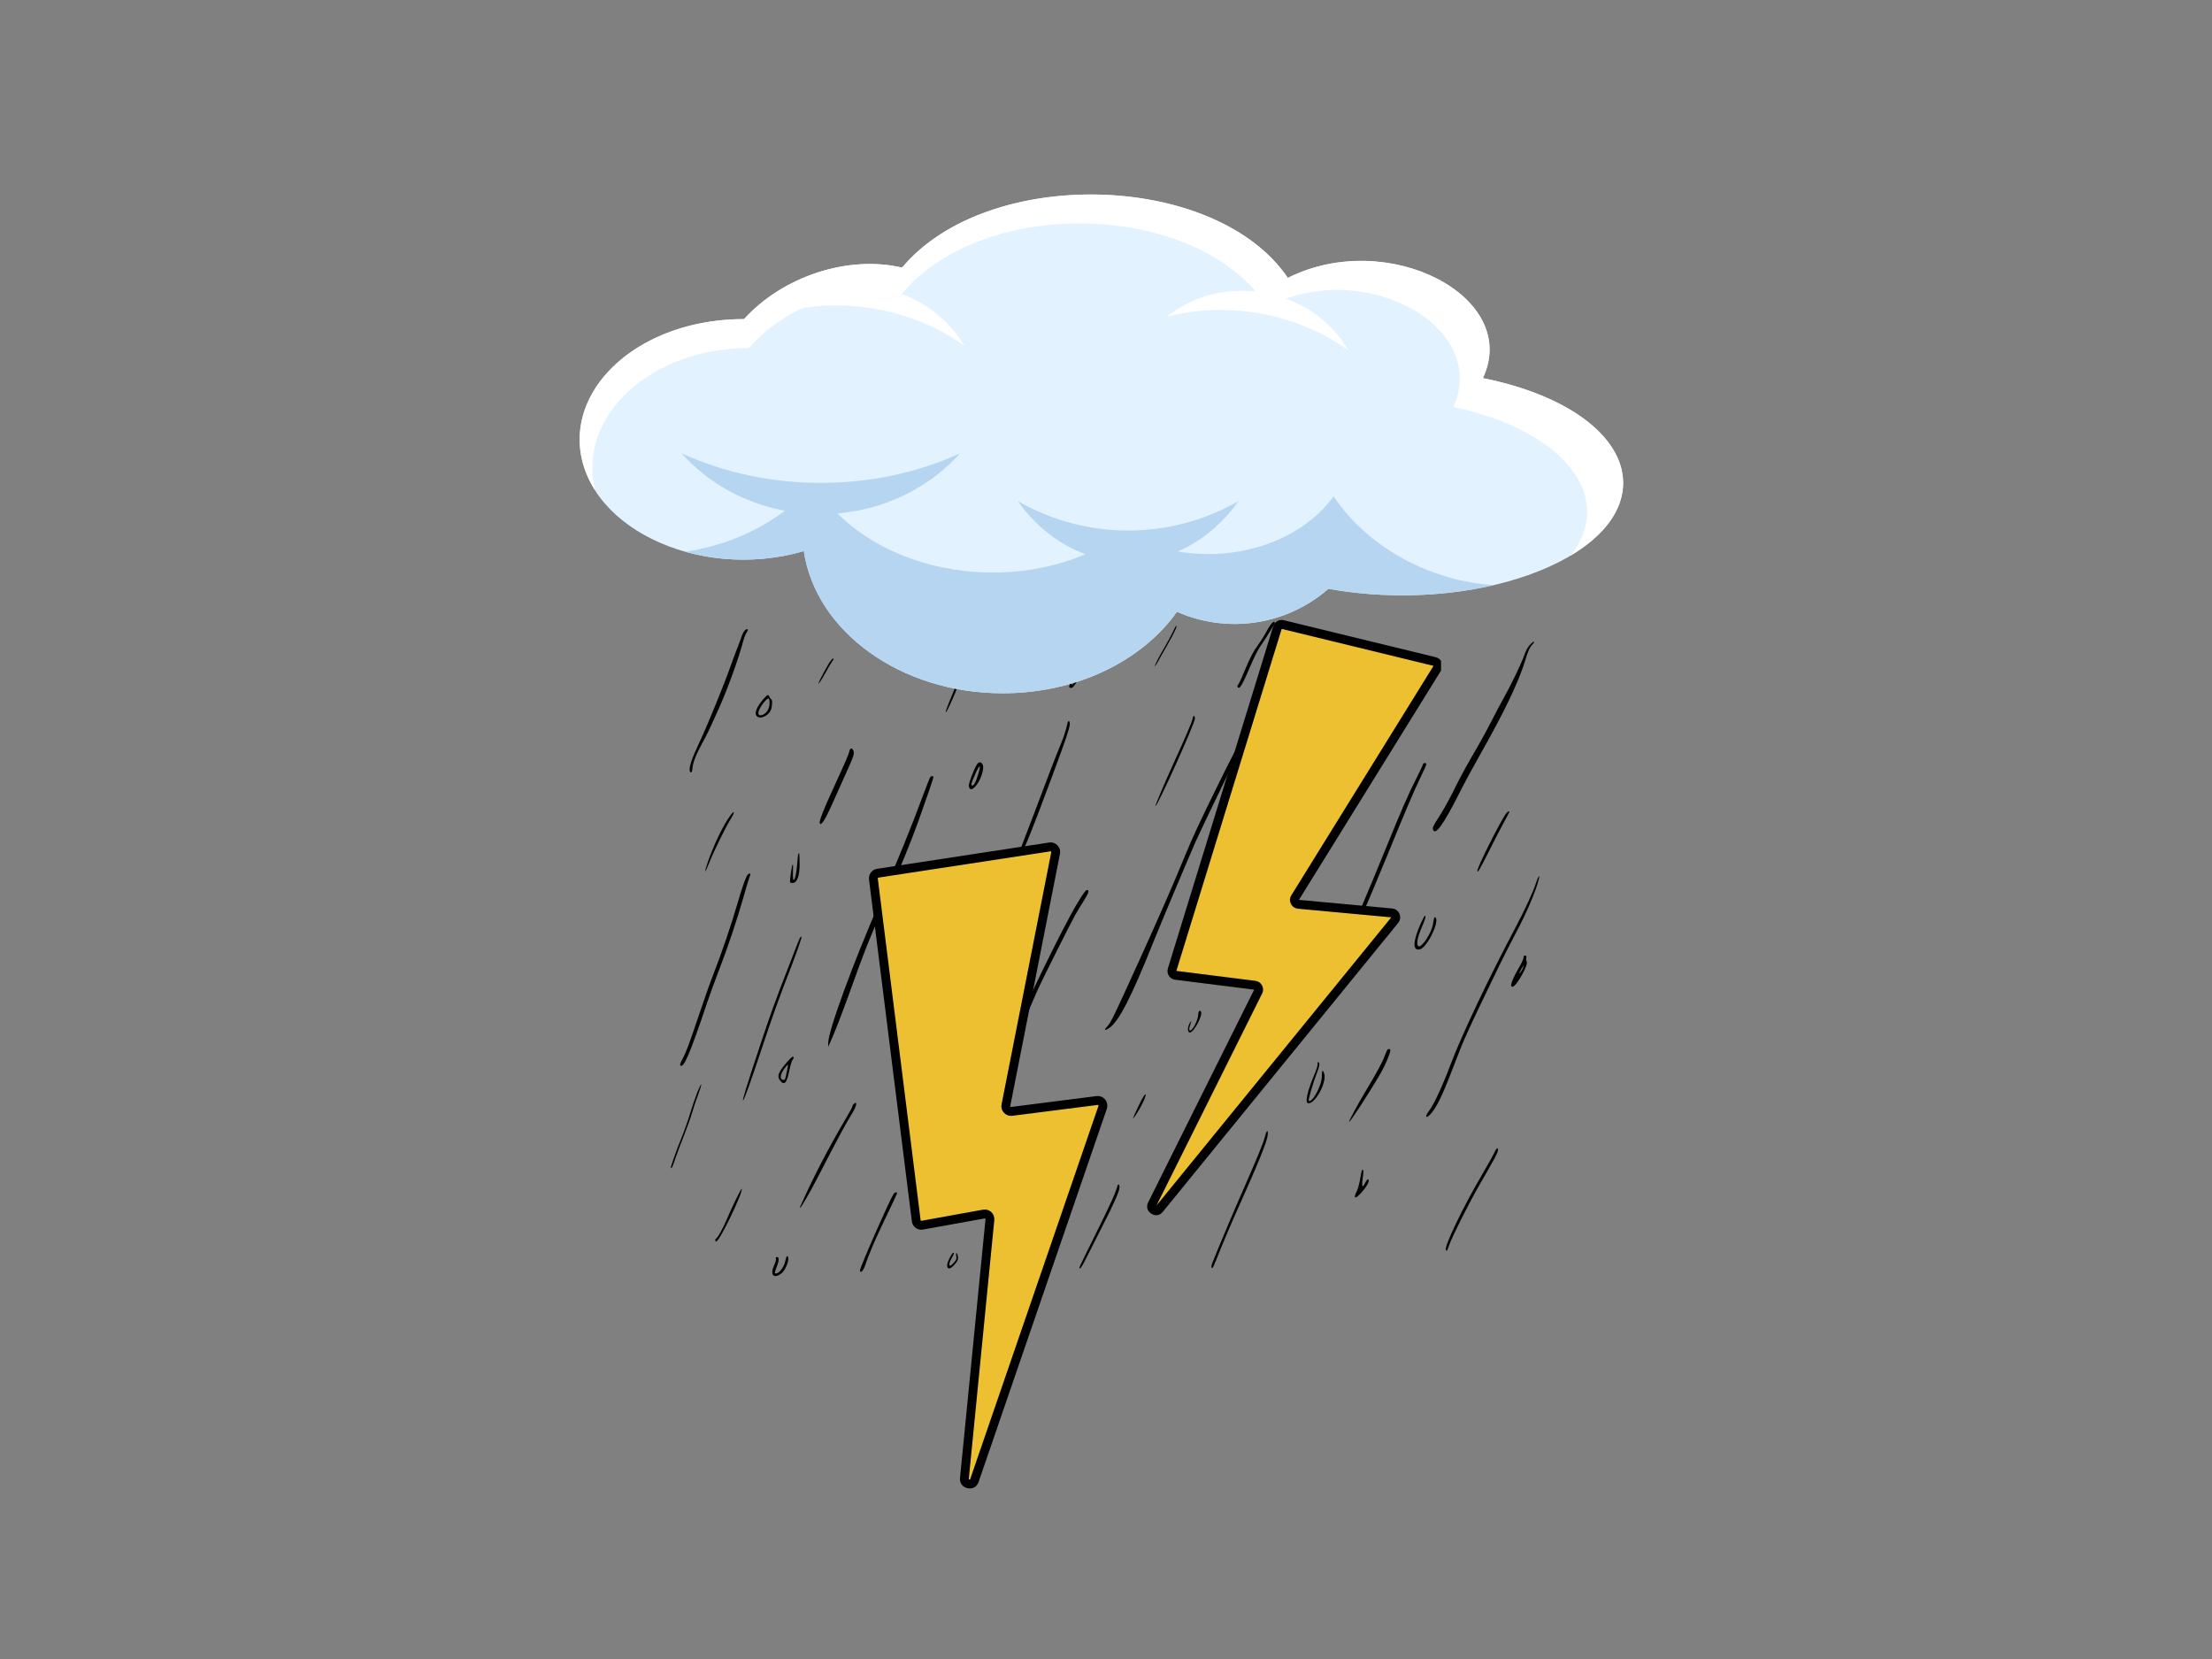 <svg xmlns="http://www.w3.org/2000/svg" xmlns:xlink="http://www.w3.org/1999/xlink" width="200" zoomAndPan="magnify" viewBox="0 0 150 112.5" height="150" preserveAspectRatio="xMidYMid meet" version="1.0"><rect x="0" y="0" width="150" height="112.5" fill="#808080" stroke="none"/><defs><clipPath id="8b344714f2"><path d="M 45.453 42 L 104.441 42 L 104.441 86.773 L 45.453 86.773 Z M 45.453 42 " clip-rule="nonzero"/></clipPath><clipPath id="20d6a83bc9"><path d="M 59 57 L 75 57 L 75 100.961 L 59 100.961 Z M 59 57 " clip-rule="nonzero"/></clipPath><clipPath id="947bcbb3d6"><path d="M 58.891 57 L 76 57 L 76 100.961 L 58.891 100.961 Z M 58.891 57 " clip-rule="nonzero"/></clipPath><clipPath id="e65f35bb55"><path d="M 78 42 L 97.719 42 L 97.719 83 L 78 83 Z M 78 42 " clip-rule="nonzero"/></clipPath><clipPath id="b2affcc7d4"><path d="M 77 42 L 97.719 42 L 97.719 83 L 77 83 Z M 77 42 " clip-rule="nonzero"/></clipPath><clipPath id="86c862ca50"><path d="M 39 13 L 111 13 L 111 47.039 L 39 47.039 Z M 39 13 " clip-rule="nonzero"/></clipPath><clipPath id="cb7d761559"><path d="M 46 32 L 102 32 L 102 47.039 L 46 47.039 Z M 46 32 " clip-rule="nonzero"/></clipPath></defs><g clip-path="url(#8b344714f2)"><path fill="#000000" d="M 70.492 42.129 C 70.395 42.309 69.215 45.082 68.965 45.707 C 68.832 46.039 68.672 46.414 68.609 46.539 C 68.488 46.781 68.461 47.004 68.551 47.004 C 68.637 47.004 68.777 46.699 69.301 45.395 C 70.027 43.57 70.422 42.664 70.605 42.391 C 70.699 42.25 70.773 42.113 70.773 42.082 C 70.773 41.984 70.547 42.023 70.492 42.129 M 85.93 42.742 C 85.77 43.043 85.516 43.453 85.363 43.66 C 84.992 44.164 84.762 44.605 84.363 45.57 C 84.18 46.02 83.992 46.414 83.949 46.445 C 83.902 46.484 83.895 46.535 83.926 46.59 C 84.051 46.785 84.234 46.477 84.84 45.055 C 85.047 44.574 85.312 44.043 85.43 43.879 C 85.734 43.457 86.445 42.316 86.445 42.254 C 86.445 42.016 86.191 42.258 85.93 42.742 M 79.527 42.863 C 79.418 43.098 79.152 43.59 78.934 43.961 C 78.574 44.566 78.316 45.074 78.316 45.18 C 78.32 45.223 78.395 45.094 79.148 43.754 C 79.66 42.852 79.852 42.438 79.758 42.438 C 79.738 42.438 79.637 42.629 79.527 42.863 M 61.484 42.738 C 61.688 43.121 61.055 44.051 60.84 43.68 C 60.789 43.59 60.781 43.59 60.777 43.711 C 60.773 44.086 61.543 43.562 61.625 43.137 C 61.664 42.918 61.582 42.613 61.477 42.613 C 61.438 42.613 61.438 42.652 61.484 42.738 M 50.43 42.859 C 50.363 42.965 50.312 43.07 50.312 43.098 C 50.312 43.121 50.191 43.449 50.043 43.828 C 49.895 44.207 49.684 44.766 49.578 45.07 C 49.137 46.344 47.984 49.168 47.414 50.371 C 46.898 51.465 46.695 52.082 46.781 52.301 C 46.844 52.465 46.941 52.363 46.953 52.125 C 46.973 51.758 47.191 51.184 47.586 50.457 C 47.973 49.754 48.02 49.652 48.688 48.176 C 49.336 46.742 50.086 44.672 50.402 43.457 C 50.453 43.27 50.543 43.031 50.605 42.93 C 50.746 42.707 50.746 42.668 50.633 42.668 C 50.582 42.668 50.492 42.754 50.43 42.859 M 103.758 43.715 C 103.605 43.879 103.477 44.113 103.371 44.414 C 103.16 45.012 102.477 46.434 101.926 47.414 C 101.684 47.848 101.32 48.535 101.121 48.938 C 100.918 49.34 100.562 49.996 100.332 50.398 C 99.379 52.039 99.016 52.703 98.539 53.68 C 98.262 54.242 97.832 55.012 97.582 55.391 C 97.223 55.941 97.137 56.109 97.168 56.227 C 97.297 56.734 97.871 55.949 98.969 53.766 C 99.293 53.121 99.934 51.938 100.391 51.133 C 102.043 48.215 102.977 46.258 103.43 44.777 C 103.617 44.152 103.734 43.895 103.91 43.711 C 103.996 43.621 104.047 43.531 104.023 43.512 C 104.004 43.488 103.883 43.582 103.758 43.715 M 88.77 44.645 C 88.297 45.652 87.32 48.027 87.32 48.168 C 87.32 48.516 87.527 48.207 87.848 47.383 C 88.48 45.758 88.77 45.047 88.969 44.637 C 89.172 44.211 89.199 44.074 89.082 44.074 C 89.055 44.074 88.914 44.332 88.77 44.645 M 56.168 45.055 C 55.703 45.863 55.383 46.516 55.539 46.332 C 55.621 46.234 55.824 45.906 55.992 45.598 C 56.156 45.293 56.359 44.957 56.434 44.852 C 56.543 44.703 56.555 44.66 56.484 44.66 C 56.438 44.66 56.293 44.84 56.168 45.055 M 65.18 45.582 C 65.145 45.703 64.906 46.305 64.652 46.914 C 64.207 47.98 64.094 48.293 64.145 48.293 C 64.238 48.293 65.234 45.961 65.316 45.551 C 65.367 45.289 65.258 45.316 65.18 45.582 M 73.172 45.57 C 73.172 45.664 72.727 46.477 72.672 46.477 C 72.66 46.477 72.715 46.324 72.797 46.141 C 72.98 45.723 72.984 45.707 72.895 45.672 C 72.855 45.66 72.82 45.684 72.82 45.727 C 72.82 45.77 72.742 45.969 72.645 46.176 C 72.461 46.562 72.461 46.652 72.648 46.652 C 72.859 46.652 73.391 45.609 73.23 45.512 C 73.199 45.492 73.172 45.516 73.172 45.57 M 94.562 46.27 C 94.227 46.859 93.891 47.539 94.02 47.383 C 94.23 47.121 94.867 45.984 94.852 45.895 C 94.84 45.844 94.715 46.008 94.562 46.27 M 51.746 47.43 C 51.445 47.773 51.246 48.141 51.246 48.355 C 51.246 48.855 52.051 48.684 52.277 48.137 C 52.371 47.91 52.387 47.414 52.297 47.414 C 52.266 47.414 52.215 47.348 52.184 47.266 C 52.105 47.062 52.051 47.082 51.746 47.43 M 52.184 47.668 C 52.184 48.023 52.02 48.328 51.762 48.453 C 51.289 48.68 51.328 48.191 51.824 47.605 C 52.113 47.27 52.184 47.281 52.184 47.668 M 80.875 48.727 C 80.836 48.949 80.375 50.031 79.547 51.836 C 79.016 52.992 78.305 54.676 78.348 54.676 C 78.488 54.676 80.992 49.137 81.023 48.75 C 81.043 48.496 80.914 48.473 80.875 48.727 M 91.426 49.027 C 91.395 49.152 91.34 49.406 91.301 49.59 C 91.191 50.117 90.77 50.598 90.582 50.41 C 90.512 50.34 90.832 49.625 91.125 49.195 C 91.363 48.848 91.312 48.805 91.035 49.125 C 90.363 49.902 90.172 50.797 90.703 50.664 C 91.09 50.57 91.41 50.078 91.535 49.398 C 91.621 48.93 91.527 48.613 91.426 49.027 M 72.383 49.066 C 72.293 49.512 72.09 50.117 71.816 50.75 C 71.66 51.121 71.199 52.301 70.801 53.375 C 70.398 54.445 69.859 55.871 69.598 56.535 C 69.074 57.875 68.656 59.117 68.695 59.211 C 68.711 59.246 68.723 59.242 68.723 59.199 C 68.727 59.16 68.816 58.938 68.926 58.703 C 69.605 57.254 70.113 55.973 71.43 52.422 C 72.285 50.113 72.52 49.426 72.543 49.125 C 72.562 48.859 72.438 48.809 72.383 49.066 M 82.695 53.02 C 81.289 55.875 80.922 56.668 80.363 58.016 C 79.473 60.176 78.719 61.898 77.324 64.98 C 75.48 69.039 75.328 69.355 75.07 69.621 C 74.828 69.871 74.914 69.918 75.223 69.707 C 75.863 69.277 76.707 67.641 78.172 63.984 C 78.711 62.637 80.328 58.797 81.078 57.074 C 81.242 56.707 81.879 55.363 82.496 54.09 C 84.16 50.664 84.172 50.633 83.93 50.633 C 83.898 50.633 83.34 51.707 82.695 53.02 M 57.594 50.961 C 57.574 51.074 57.324 51.676 57.039 52.293 C 55.715 55.18 55.477 55.777 55.625 55.871 C 55.73 55.938 56.008 55.477 56.422 54.547 C 56.641 54.055 57.066 53.105 57.367 52.441 C 57.914 51.23 57.965 51.074 57.852 50.863 C 57.758 50.688 57.637 50.73 57.594 50.961 M 66.254 51.828 C 66.043 52.148 65.684 53.102 65.699 53.285 C 65.766 53.973 66.566 53.012 66.668 52.125 C 66.711 51.742 66.438 51.547 66.254 51.828 M 96.5 51.816 C 96.5 51.852 96.305 52.273 96.062 52.75 C 95.473 53.922 95.098 54.773 93.953 57.586 C 93.418 58.898 92.676 60.688 92.305 61.555 C 91.664 63.059 91.094 64.562 91.141 64.609 C 91.23 64.703 92.551 61.73 94.059 58.043 C 95.34 54.906 95.844 53.723 96.348 52.672 C 96.773 51.785 96.785 51.746 96.617 51.746 C 96.555 51.746 96.5 51.777 96.5 51.816 M 66.328 52.52 C 66.184 53.008 66.047 53.27 65.938 53.27 C 65.816 53.27 65.852 53.129 66.141 52.473 C 66.449 51.781 66.543 51.801 66.328 52.52 M 63.059 52.742 C 63.023 52.805 62.836 53.285 62.641 53.809 C 61.781 56.125 60.867 58.375 59.711 61.027 C 57.824 65.363 56.156 69.922 56.16 70.746 L 56.16 70.984 L 56.309 70.66 C 56.547 70.156 57.051 68.855 57.566 67.434 C 58.633 64.465 58.891 63.812 60.102 61.035 C 61.047 58.867 61.828 56.941 62.281 55.672 C 62.879 54.004 63.293 52.789 63.293 52.711 C 63.293 52.586 63.129 52.605 63.059 52.742 M 87.395 53.75 C 87.363 53.793 87.203 54.09 87.043 54.41 C 86.883 54.734 86.297 55.852 85.742 56.898 C 83.789 60.578 83.137 61.91 83.027 62.465 C 82.961 62.793 83.082 62.586 83.98 60.844 C 84.426 59.98 85.066 58.758 85.406 58.129 C 87.066 55.035 87.645 53.836 87.531 53.742 C 87.477 53.695 87.438 53.699 87.395 53.75 M 49.512 55.32 C 49.047 55.949 48.387 57.32 47.996 58.465 C 47.723 59.27 47.777 59.293 48.094 58.504 C 48.41 57.707 49.23 56.043 49.551 55.535 C 49.855 55.047 49.832 54.891 49.512 55.32 M 102.035 55.305 C 101.445 56.273 100.184 58.82 100.184 59.043 C 100.184 59.238 100.32 59.012 100.977 57.707 C 101.352 56.957 101.812 56.066 102.004 55.723 C 102.191 55.383 102.348 55.086 102.348 55.066 C 102.348 54.938 102.176 55.07 102.035 55.305 M 54.141 57.898 C 54.117 57.934 54.082 58.254 54.055 58.617 C 53.98 59.672 53.723 60.113 53.773 59.098 C 53.809 58.434 53.734 58.473 53.637 59.164 C 53.543 59.859 53.543 59.855 53.688 59.875 C 54.047 59.926 54.242 59.41 54.223 58.477 C 54.207 57.82 54.203 57.793 54.141 57.898 M 50.641 59.402 C 50.508 59.664 50.273 60.355 50.023 61.219 C 49.582 62.738 48.941 64.621 48.363 66.098 C 48.156 66.629 47.719 67.863 47.391 68.848 C 46.719 70.852 46.523 71.363 46.262 71.848 C 46.125 72.098 46.094 72.199 46.141 72.25 C 46.359 72.465 46.789 71.453 47.941 68.027 C 48.141 67.43 48.516 66.402 48.773 65.742 C 49.305 64.383 50.004 62.301 50.395 60.91 C 50.539 60.395 50.711 59.82 50.777 59.629 C 50.918 59.215 50.918 59.242 50.809 59.242 C 50.762 59.242 50.688 59.316 50.641 59.402 M 104.172 59.844 C 103.984 60.441 103.414 61.676 102.797 62.844 C 100.957 66.309 99.105 70.219 98.344 72.242 C 97.812 73.66 97.234 74.895 96.902 75.336 C 96.609 75.723 96.668 75.895 96.984 75.574 C 97.383 75.172 97.82 74.281 98.527 72.418 C 99.301 70.391 99.426 70.113 101.625 65.57 C 101.961 64.879 102.469 63.875 102.754 63.344 C 103.508 61.941 104.184 60.359 104.359 59.578 C 104.434 59.246 104.301 59.438 104.172 59.844 M 73.055 61.25 C 72.004 62.996 69.215 68.758 68.332 71.012 C 67.047 74.285 66.328 76.066 65.844 77.191 C 65.008 79.145 64.949 79.285 64.883 79.488 L 64.824 79.676 L 64.988 79.59 C 65.527 79.312 66.633 76.973 67.945 73.324 C 69.09 70.152 69.621 68.793 70.395 67.059 C 70.652 66.484 72.621 62.562 72.898 62.07 C 73.043 61.82 73.305 61.379 73.488 61.09 C 73.836 60.535 73.887 60.355 73.703 60.355 C 73.625 60.355 73.445 60.602 73.055 61.25 M 96.336 62.637 C 95.797 63.859 95.781 64.5 96.289 64.375 C 96.789 64.25 97.668 62.414 97.328 62.207 C 97.262 62.164 97.242 62.23 97.172 62.668 C 97.074 63.289 96.379 64.328 96.176 64.156 C 96.035 64.039 96.113 63.598 96.383 62.953 C 96.645 62.34 96.707 62.137 96.637 62.094 C 96.609 62.078 96.477 62.324 96.336 62.637 M 68.215 62.816 C 67.699 63.707 67.668 64.102 68.105 64.102 C 68.473 64.102 68.957 63.344 68.762 63.074 C 68.695 62.98 68.684 62.992 68.648 63.176 C 68.574 63.578 68.203 64.008 68.027 63.898 C 67.918 63.828 67.969 63.664 68.324 62.969 C 68.781 62.086 68.699 61.977 68.215 62.816 M 54.086 63.973 C 53.992 64.223 53.723 64.926 53.48 65.539 C 52.566 67.875 52.199 68.895 51.414 71.277 C 50.586 73.785 50.344 74.578 50.387 74.621 C 50.434 74.668 50.906 73.367 51.598 71.277 C 52.301 69.145 52.898 67.48 53.559 65.801 C 53.906 64.91 54.348 63.672 54.348 63.574 C 54.348 63.402 54.234 63.57 54.086 63.973 M 86.699 64.293 C 86.672 64.332 86.648 64.445 86.645 64.543 C 86.641 64.648 86.48 64.992 86.246 65.387 C 85.836 66.082 84.082 69.555 83.344 71.133 C 81.93 74.168 80.406 78.801 80.82 78.801 C 80.957 78.801 80.934 78.863 81.676 76.371 C 82.383 73.992 83.008 72.391 84.031 70.344 C 84.855 68.695 86.297 65.992 86.629 65.473 C 87.023 64.855 87.117 64.602 87.031 64.371 C 86.969 64.211 86.777 64.164 86.699 64.293 M 103.32 64.906 C 103.332 64.965 103.223 65.223 103.078 65.48 C 102.504 66.488 102.355 66.914 102.566 66.914 C 102.824 66.914 103.691 65.367 103.523 65.199 C 103.492 65.168 103.48 65.066 103.5 64.973 C 103.527 64.832 103.512 64.805 103.414 64.805 C 103.328 64.805 103.301 64.836 103.32 64.906 M 103.23 65.734 C 103.164 65.863 103.078 65.988 103.043 66.012 C 103.004 66.035 103.051 65.918 103.141 65.754 C 103.34 65.406 103.406 65.391 103.23 65.734 M 81.254 68.809 C 81.25 69.203 80.801 70.008 80.664 69.871 C 80.625 69.832 80.641 69.707 80.715 69.492 C 80.793 69.258 80.801 69.199 80.738 69.285 C 80.523 69.578 80.492 70.016 80.688 70.016 C 80.953 70.016 81.582 68.832 81.441 68.602 C 81.355 68.465 81.258 68.57 81.254 68.809 M 62.66 70.035 C 62.395 70.508 61.836 71.727 61.922 71.645 C 62.039 71.527 63.117 69.629 63.117 69.543 C 63.117 69.355 62.914 69.57 62.66 70.035 M 94.051 71.238 C 94.016 71.301 93.934 71.504 93.863 71.695 C 93.73 72.059 93.285 72.867 92.586 74.027 C 92.094 74.84 91.449 76.043 91.484 76.078 C 91.539 76.133 92.934 73.98 93.652 72.727 C 93.938 72.23 94.281 71.418 94.281 71.234 C 94.281 71.098 94.125 71.102 94.051 71.238 M 53.324 72.074 C 52.777 72.715 52.676 72.988 52.887 73.258 C 53.184 73.637 53.352 73.465 53.527 72.59 C 53.598 72.254 53.691 71.938 53.734 71.887 C 53.781 71.836 53.82 71.762 53.82 71.727 C 53.82 71.566 53.652 71.684 53.324 72.074 M 89.352 72.141 C 89.367 72.223 89.281 72.508 89.145 72.832 C 88.637 74.02 88.469 74.82 88.727 74.82 C 89.207 74.82 89.969 73.41 89.801 72.824 C 89.703 72.488 89.633 72.57 89.633 73.02 C 89.633 73.613 88.961 74.84 88.75 74.633 C 88.703 74.582 89.039 73.426 89.289 72.793 C 89.492 72.266 89.52 72.07 89.391 72.027 C 89.352 72.012 89.336 72.059 89.352 72.141 M 53.375 72.578 C 53.234 73.266 53.242 73.246 53.102 73.227 C 52.84 73.191 52.918 72.781 53.266 72.367 C 53.469 72.129 53.469 72.125 53.375 72.578 M 63.68 73.254 C 63.176 73.941 63.004 74.469 63.223 74.664 C 63.461 74.879 63.727 74.691 63.793 74.262 C 63.852 73.859 63.742 73.82 63.621 74.203 C 63.559 74.402 63.488 74.527 63.434 74.527 C 63.191 74.527 63.324 74.121 63.781 73.457 C 63.93 73.238 64.051 73.035 64.051 73.004 C 64.051 72.859 63.887 72.973 63.68 73.254 M 47.289 74.062 C 47.156 74.398 46.941 75.031 46.809 75.473 C 46.68 75.91 46.422 76.637 46.242 77.082 C 45.824 78.117 45.453 79.168 45.492 79.207 C 45.547 79.258 45.625 79.086 45.816 78.508 C 45.918 78.203 46.168 77.535 46.371 77.031 C 46.574 76.523 46.824 75.824 46.926 75.477 C 47.023 75.133 47.211 74.574 47.34 74.242 C 47.465 73.906 47.562 73.59 47.551 73.543 C 47.543 73.492 47.426 73.727 47.289 74.062 M 77.355 74.699 C 77.031 75.344 76.77 75.926 76.844 75.844 C 77.176 75.465 77.773 74.309 77.68 74.219 C 77.645 74.18 77.527 74.355 77.355 74.699 M 57.867 74.891 C 57.828 74.93 57.797 74.992 57.797 75.035 C 57.797 75.078 57.59 75.461 57.336 75.887 C 56.23 77.758 55.137 79.859 54.359 81.613 C 54.309 81.727 54.254 81.84 54.238 81.871 C 54.223 81.898 54.238 81.906 54.273 81.887 C 54.367 81.828 54.918 80.867 55.457 79.828 C 56.895 77.047 57.324 76.246 57.781 75.512 C 58.109 74.977 58.164 74.59 57.867 74.891 M 85.785 77.059 C 85.68 77.48 85.219 78.609 84.262 80.773 C 83.688 82.07 82.531 84.824 82.211 85.648 C 82.148 85.809 82.133 85.926 82.168 85.961 C 82.238 86.031 82.211 86.09 82.75 84.746 C 83.008 84.102 83.473 83.008 83.785 82.316 C 85.344 78.844 85.914 77.441 85.965 76.973 C 86.004 76.57 85.895 76.625 85.785 77.059 M 101.328 78.172 C 101.254 78.34 100.859 79.047 100.453 79.738 C 99.227 81.824 97.945 84.492 98.043 84.75 C 98.098 84.887 98.137 84.832 98.27 84.438 C 98.441 83.918 99.582 81.645 100.273 80.441 C 101.367 78.547 101.527 78.25 101.566 78.055 C 101.625 77.754 101.488 77.824 101.328 78.172 M 92.324 79.461 C 92.309 79.531 92.258 79.809 92.211 80.07 C 92.164 80.332 92.07 80.652 92.004 80.785 C 91.742 81.301 91.902 81.34 92.328 80.863 C 92.637 80.516 92.816 80.219 92.816 80.062 C 92.816 79.918 92.711 79.957 92.617 80.137 C 92.352 80.656 92.312 80.531 92.445 79.578 C 92.48 79.316 92.375 79.215 92.324 79.461 M 69.637 79.629 C 69.414 79.895 69.254 80.234 69.254 80.441 C 69.254 81.07 69.785 80.965 70.094 80.273 C 70.34 79.727 70.188 79.52 69.926 80.047 C 69.766 80.371 69.621 80.559 69.539 80.559 C 69.438 80.559 69.496 80.355 69.695 79.992 C 69.988 79.457 69.957 79.25 69.637 79.629 M 75.781 80.398 C 75.652 80.887 75.363 81.531 74.355 83.566 C 73.059 86.188 73.141 86.004 73.246 86.004 C 73.289 86.004 73.453 85.734 73.613 85.406 C 73.773 85.078 74.23 84.176 74.629 83.402 C 75.492 81.727 75.918 80.773 75.918 80.516 C 75.922 80.332 75.82 80.246 75.781 80.398 M 49.891 81.359 C 49.676 81.805 49.43 82.34 49.344 82.551 C 49.055 83.25 48.672 83.945 48.543 84.004 C 48.469 84.035 48.492 84.188 48.57 84.188 C 48.789 84.188 50.387 80.875 50.301 80.613 C 50.289 80.578 50.105 80.91 49.891 81.359 M 60.586 80.984 C 60.305 81.414 58.32 85.926 58.32 86.137 C 58.32 86.371 58.523 86.211 58.637 85.887 C 58.961 84.949 59.289 84.18 60 82.695 C 60.434 81.793 60.801 81.012 60.82 80.953 C 60.863 80.801 60.691 80.824 60.586 80.984 M 64.406 85.281 C 64.07 85.902 64.254 86.262 64.676 85.812 C 64.926 85.551 65 85.383 64.957 85.184 C 64.898 84.914 64.805 84.906 64.844 85.172 C 64.879 85.371 64.859 85.426 64.695 85.613 C 64.34 86.02 64.254 85.809 64.555 85.277 C 64.707 85.016 64.723 84.949 64.641 84.949 C 64.609 84.949 64.504 85.102 64.406 85.281 M 53.246 85.535 C 53.168 85.914 52.832 86.355 52.625 86.355 C 52.508 86.355 52.508 86.34 52.711 85.793 C 52.848 85.418 52.836 85.242 52.676 85.242 C 52.613 85.242 52.594 85.277 52.617 85.352 C 52.637 85.41 52.586 85.609 52.5 85.789 C 52.199 86.453 52.449 86.75 52.988 86.352 C 53.32 86.105 53.621 85.184 53.367 85.184 C 53.34 85.184 53.285 85.344 53.246 85.535 " fill-opacity="1" fill-rule="evenodd"/></g><g clip-path="url(#20d6a83bc9)"><path fill="#edc032" d="M 59.52 59.203 L 71.152 57.422 C 71.27 57.402 71.371 57.438 71.453 57.527 C 71.539 57.613 71.566 57.719 71.543 57.836 L 68.184 74.926 C 68.16 75.043 68.191 75.145 68.273 75.234 C 68.352 75.32 68.453 75.355 68.57 75.344 L 74.352 74.605 C 74.41 74.598 74.469 74.605 74.523 74.629 C 74.578 74.652 74.625 74.688 74.664 74.734 C 74.703 74.781 74.727 74.832 74.734 74.895 C 74.746 74.953 74.742 75.012 74.723 75.07 L 66.055 100.355 C 65.984 100.551 65.852 100.625 65.652 100.582 C 65.453 100.535 65.359 100.41 65.379 100.207 L 67.102 82.684 C 67.113 82.566 67.074 82.469 66.992 82.391 C 66.906 82.309 66.805 82.281 66.691 82.301 L 62.527 83.055 C 62.43 83.074 62.34 83.051 62.258 82.992 C 62.18 82.934 62.133 82.852 62.121 82.754 L 59.227 59.594 C 59.215 59.5 59.238 59.414 59.293 59.34 C 59.352 59.266 59.426 59.219 59.52 59.203 Z M 59.52 59.203 " fill-opacity="1" fill-rule="nonzero"/></g><g clip-path="url(#947bcbb3d6)"><path stroke-linecap="round" transform="matrix(0.12, 0, 0, 0.121, 58.901, 42.034)" fill="none" stroke-linejoin="round" d="M 5.167 141.986 L 102.418 127.255 C 103.398 127.093 104.247 127.384 104.933 128.127 C 105.651 128.838 105.88 129.71 105.684 130.679 L 77.599 272.009 C 77.403 272.978 77.665 273.818 78.35 274.561 C 79.004 275.272 79.853 275.563 80.832 275.466 L 129.164 269.36 C 129.654 269.296 130.144 269.36 130.601 269.554 C 131.058 269.748 131.45 270.039 131.777 270.426 C 132.103 270.814 132.299 271.234 132.364 271.751 C 132.462 272.235 132.43 272.72 132.266 273.204 L 59.802 482.308 C 59.214 483.923 58.103 484.537 56.438 484.182 C 54.772 483.794 53.989 482.761 54.152 481.081 L 68.553 336.165 C 68.651 335.196 68.325 334.388 67.639 333.742 C 66.921 333.064 66.072 332.838 65.125 332.999 L 30.313 339.234 C 29.496 339.395 28.745 339.202 28.059 338.717 C 27.406 338.232 27.014 337.554 26.916 336.746 L 2.718 145.216 C 2.62 144.441 2.816 143.73 3.273 143.116 C 3.763 142.502 4.383 142.115 5.167 141.986 Z M 5.167 141.986 " stroke="#000000" stroke-width="5" stroke-opacity="1" stroke-miterlimit="4"/></g><g clip-path="url(#e65f35bb55)"><path fill="#edc032" d="M 86.891 42.352 L 97.168 44.859 C 97.266 44.883 97.332 44.938 97.371 45.031 C 97.406 45.125 97.398 45.215 97.348 45.301 L 87.73 60.859 C 87.703 60.902 87.688 60.949 87.684 61 C 87.684 61.051 87.691 61.098 87.715 61.145 C 87.738 61.191 87.77 61.227 87.812 61.258 C 87.852 61.285 87.898 61.305 87.949 61.309 L 94.27 61.895 C 94.387 61.906 94.469 61.965 94.512 62.078 C 94.559 62.188 94.543 62.289 94.469 62.379 L 78.559 81.957 C 78.449 82.094 78.32 82.117 78.172 82.02 C 78.023 81.922 77.988 81.793 78.07 81.637 L 85.234 67.223 C 85.281 67.133 85.281 67.043 85.234 66.953 C 85.188 66.863 85.113 66.812 85.012 66.797 L 79.656 66.121 C 79.566 66.109 79.496 66.066 79.449 65.988 C 79.402 65.91 79.391 65.832 79.418 65.742 L 86.539 42.555 C 86.562 42.477 86.605 42.418 86.676 42.383 C 86.742 42.344 86.816 42.332 86.891 42.352 Z M 86.891 42.352 " fill-opacity="1" fill-rule="nonzero"/></g><g clip-path="url(#b2affcc7d4)"><path stroke-linecap="round" transform="matrix(0.12, 0, 0, 0.121, 58.901, 42.034)" fill="none" stroke-linejoin="round" d="M 233.991 2.626 L 319.911 23.365 C 320.727 23.559 321.282 24.011 321.609 24.787 C 321.903 25.562 321.837 26.305 321.413 27.016 L 241.013 155.682 C 240.784 156.038 240.653 156.425 240.621 156.845 C 240.621 157.265 240.686 157.653 240.882 158.041 C 241.078 158.428 241.339 158.719 241.698 158.977 C 242.025 159.204 242.417 159.365 242.841 159.397 L 295.68 164.243 C 296.659 164.34 297.345 164.824 297.704 165.761 C 298.096 166.666 297.966 167.506 297.345 168.249 L 164.335 330.156 C 163.421 331.287 162.343 331.481 161.102 330.673 C 159.861 329.866 159.567 328.8 160.253 327.507 L 220.145 208.306 C 220.537 207.563 220.537 206.82 220.145 206.077 C 219.753 205.334 219.133 204.914 218.284 204.785 L 173.512 199.196 C 172.76 199.099 172.173 198.744 171.781 198.098 C 171.389 197.452 171.291 196.805 171.52 196.062 L 231.052 4.306 C 231.248 3.66 231.608 3.175 232.195 2.884 C 232.75 2.561 233.371 2.465 233.991 2.626 Z M 233.991 2.626 " stroke="#000000" stroke-width="5" stroke-opacity="1" stroke-miterlimit="4"/></g><g clip-path="url(#86c862ca50)"><path fill="#e3f2ff" d="M 100.559 25.641 C 103.168 20.082 94.035 15.473 87.332 18.844 C 82.434 11.641 66.961 11.227 61.172 18.145 C 57.5 17.285 53.078 18.746 50.453 21.641 C 44.301 21.621 39.316 25.281 39.316 29.793 C 39.316 35.594 47.289 39.484 54.508 37.371 C 55.316 42.801 61.047 47.012 68.004 47.012 C 73.062 47.012 77.473 44.785 79.812 41.484 C 83.129 42.953 87.145 42.484 90.082 39.93 C 99.793 41.68 110.07 38.016 110.07 32.738 C 110.07 29.512 106.125 26.754 100.559 25.641 " fill-opacity="1" fill-rule="nonzero"/></g><path fill="#ffffff" d="M 106.48 37.691 C 109.676 33.695 105.953 29.152 98.555 27.602 C 101.043 22.055 92.344 17.434 85.941 20.809 C 81.266 13.598 66.52 13.191 61.004 20.109 C 57.457 19.234 53.258 20.746 50.789 23.602 C 44.16 23.602 39.16 28.188 40.336 33.215 C 36.961 27.871 42.242 21.637 50.457 21.637 C 53.035 18.789 57.445 17.273 61.172 18.148 C 66.949 11.234 82.422 11.625 87.332 18.844 C 94.117 15.426 103.141 20.137 100.559 25.641 C 110.203 27.566 113.117 33.742 106.48 37.691 " fill-opacity="1" fill-rule="nonzero"/><g clip-path="url(#cb7d761559)"><path fill="#b6d5f0" d="M 101.305 39.68 C 97.785 40.5 93.723 40.586 90.082 39.926 C 87.211 42.422 83.215 42.992 79.812 41.484 C 77.469 44.785 73.062 47.012 68.004 47.012 C 61.047 47.012 55.312 42.801 54.508 37.371 C 51.898 38.137 49.02 38.129 46.484 37.422 C 50.086 36.859 53.18 35.156 55.164 32.801 C 59.18 39.219 69.617 40.816 76.27 36.105 C 80.98 38.809 87.516 37.652 90.434 33.664 C 92.801 37.18 97.039 39.406 101.305 39.68 " fill-opacity="1" fill-rule="nonzero"/></g><path fill="#e3f2ff" d="M 61.23 18.082 C 61.207 18.102 61.191 18.125 61.172 18.148 C 61.152 18.141 61.129 18.137 61.105 18.133 C 61.148 18.113 61.191 18.098 61.23 18.082 " fill-opacity="1" fill-rule="nonzero"/><path fill="#b6d5f0" d="M 65.105 30.738 C 60.172 36.246 51.129 36.227 46.219 30.738 C 52.035 33.414 59.289 33.414 65.105 30.738 " fill-opacity="1" fill-rule="nonzero"/><path fill="#b6d5f0" d="M 84 33.969 C 80.082 39.477 72.902 39.457 69.004 33.969 C 73.621 36.645 79.379 36.648 84 33.969 " fill-opacity="1" fill-rule="nonzero"/><path fill="#ffffff" d="M 79.113 21.48 C 83.008 18.383 88.91 19.484 91.445 23.762 C 87.973 21.262 83.238 20.387 79.113 21.48 " fill-opacity="1" fill-rule="nonzero"/><path fill="#ffffff" d="M 53.074 21.176 C 56.969 18.078 62.871 19.184 65.406 23.457 C 61.938 20.961 57.199 20.082 53.074 21.176 " fill-opacity="1" fill-rule="nonzero"/></svg>